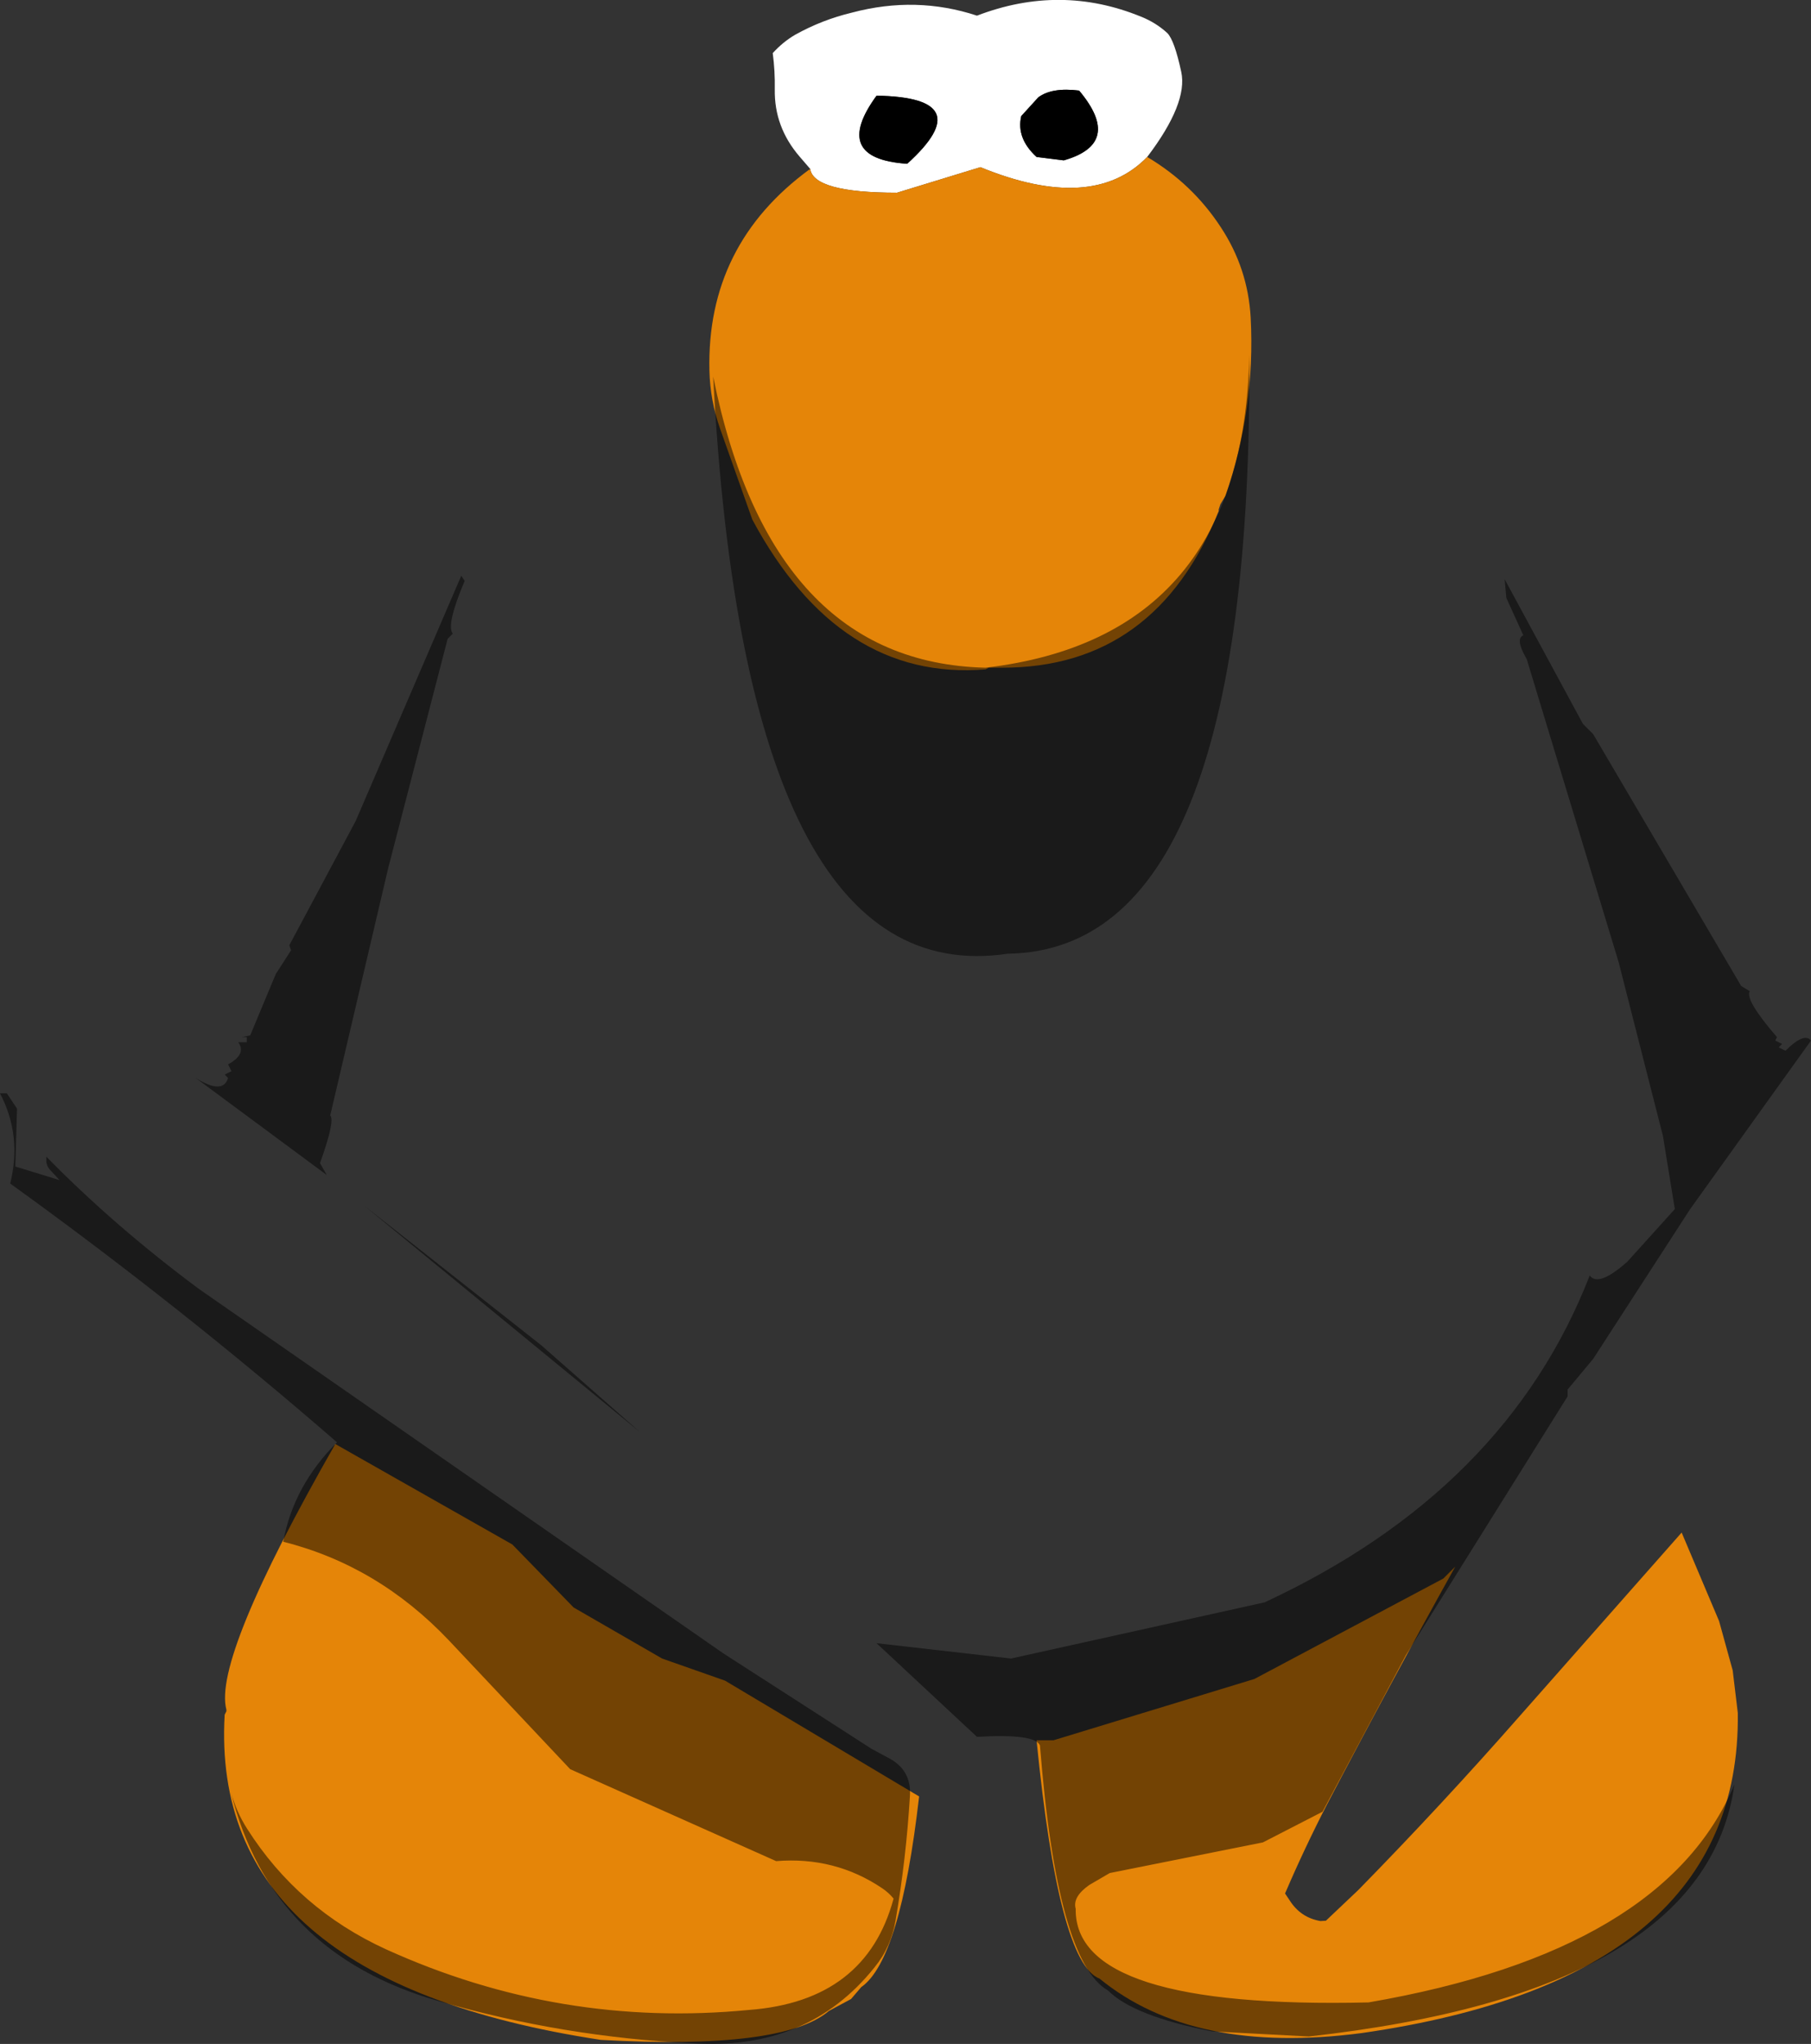 <?xml version="1.0" encoding="UTF-8" standalone="no"?>
<svg xmlns:ffdec="https://www.free-decompiler.com/flash" xmlns:xlink="http://www.w3.org/1999/xlink" ffdec:objectType="shape" height="300.15px" width="266.0px" xmlns="http://www.w3.org/2000/svg">
  <rect width="100%" height="100%" fill="#333333" stroke="none"/>
  <g transform="matrix(1.0, 0.0, 0.0, 1.0, 144.75, 97.55)">
    <path d="M-25.75 -72.75 L-27.3 -74.55 Q-31.05 -78.9 -30.95 -84.45 -30.9 -87.1 -31.25 -89.75 -29.75 -91.4 -27.95 -92.45 -24.0 -94.65 -19.6 -95.7 -10.2 -98.2 -1.25 -95.25 11.0 -99.95 22.85 -95.1 25.0 -94.25 26.7 -92.7 27.75 -91.65 28.75 -87.0 29.75 -82.4 23.75 -74.5 15.75 -66.25 -0.75 -73.0 L-13.0 -69.25 Q-25.25 -69.25 -25.75 -72.75 M7.75 -83.25 L5.25 -80.5 Q4.5 -77.25 7.5 -74.5 L11.5 -74.0 Q20.25 -76.5 13.75 -84.25 9.75 -84.75 7.75 -83.25 M-16.0 -83.5 Q-22.75 -74.25 -11.5 -73.5 -0.75 -83.25 -16.0 -83.5" fill="#ffffff" fill-rule="evenodd" stroke="none"/>
    <path d="M7.75 -83.25 Q9.75 -84.75 13.75 -84.25 20.25 -76.5 11.5 -74.0 L7.5 -74.5 Q4.5 -77.25 5.25 -80.5 L7.75 -83.25 M-16.0 -83.5 Q-0.75 -83.25 -11.5 -73.5 -22.75 -74.25 -16.0 -83.5" fill="#000000" fill-rule="evenodd" stroke="none"/>
    <path d="M23.75 -74.5 Q30.4 -70.55 34.55 -64.2 38.55 -58.15 38.95 -50.9 39.65 -37.5 35.25 -24.75 L34.5 -23.5 34.25 -22.75 34.25 -22.5 Q25.0 0.5 2.5 0.5 L0.5 0.5 0.0 0.75 Q-21.5 2.5 -34.25 -21.25 L-39.0 -34.65 Q-40.45 -38.8 -40.55 -43.1 -41.0 -61.65 -25.75 -72.75 -25.25 -69.25 -13.0 -69.25 L-0.75 -73.0 Q15.75 -66.25 23.75 -74.5 M-111.5 153.5 Q-113.5 146.0 -95.5 114.5 L-69.5 129.25 -60.5 138.5 -47.5 146.0 -38.25 149.25 -9.75 166.25 Q-12.5 190.25 -18.25 194.25 L-19.75 196.0 -23.0 197.75 Q-29.75 203.5 -56.5 202.0 -114.0 193.25 -111.75 154.25 L-111.5 153.75 -111.5 153.5 M67.25 134.25 L69.0 132.5 Q59.35 149.85 50.15 167.45 46.85 173.85 44.0 180.5 L44.7 181.55 Q46.3 184.05 49.2 184.55 L50.0 184.5 54.75 180.0 Q67.0 167.5 78.55 154.35 L102.25 127.5 107.75 140.5 109.75 147.75 110.5 154.0 Q111.0 193.0 55.25 201.0 30.5 204.25 16.75 193.0 10.75 190.75 7.5 158.0 L10.0 158.0 39.5 149.0 67.25 134.25" fill="#e58508" fill-rule="evenodd" stroke="none"/>
    <path d="M79.0 -4.25 L76.5 -9.75 76.25 -12.5 87.75 8.75 89.25 10.25 111.0 47.25 112.25 48.0 Q111.5 49.25 116.25 54.75 L116.0 55.25 117.0 55.75 116.5 56.25 117.5 56.75 Q120.25 54.0 121.25 55.25 L103.5 80.0 89.25 102.0 85.5 106.5 85.5 107.5 61.75 145.5 49.5 168.5 40.75 173.0 18.25 177.5 15.25 179.25 Q12.75 181.0 13.25 182.75 13.0 197.5 56.25 196.5 99.75 189.0 110.0 164.5 105.75 195.0 47.5 201.5 L33.25 200.75 Q21.75 198.5 18.0 194.75 10.5 190.5 8.0 158.75 7.25 157.0 -1.25 157.5 L-16.0 143.75 3.75 146.0 41.0 137.75 Q76.5 121.25 88.75 89.75 90.0 91.5 94.25 87.75 L101.25 80.0 99.5 69.25 93.0 43.75 79.5 -0.75 Q77.75 -3.75 79.0 -4.25 M0.0 0.5 Q37.9 -3.95 38.75 -45.4 39.25 42.0 3.25 42.5 -35.25 48.25 -40.0 -42.25 -31.5 -0.25 0.0 0.5 M-76.5 -12.25 Q-79.25 -5.75 -78.25 -4.5 L-79.0 -3.75 -87.75 30.0 -96.25 66.25 Q-95.5 67.0 -97.75 73.25 L-96.75 75.0 -116.0 60.75 Q-112.0 63.25 -111.25 60.75 L-111.75 60.25 -110.75 59.75 -111.25 58.75 Q-108.5 57.25 -109.75 55.5 L-108.5 55.5 -108.5 54.75 -109.25 54.75 -108.0 54.5 -104.25 45.5 -102.0 42.0 -102.25 41.25 -92.5 23.0 -77.0 -13.0 -76.5 -12.25 M-137.95 72.3 Q-127.9 82.55 -115.5 91.75 L-38.5 145.25 -16.75 159.25 -14.25 160.6 Q-10.85 162.35 -11.1 166.2 -11.65 175.35 -13.2 184.4 -13.85 188.35 -16.3 191.35 -26.1 203.6 -43.0 202.5 -62.0 201.6 -80.15 196.35 -105.0 189.35 -110.85 165.55 -110.05 168.5 -108.45 171.0 -100.95 182.8 -88.05 188.7 -62.5 200.3 -34.7 197.6 -17.55 196.3 -13.5 181.25 -14.25 180.35 -15.15 179.75 -22.1 175.05 -30.75 175.75 L-61.0 162.25 -78.85 143.3 Q-89.25 132.35 -103.15 128.85 -101.65 120.65 -95.25 114.25 -118.4 94.15 -143.25 76.25 -141.5 69.2 -144.75 63.0 L-143.75 63.0 -142.25 65.25 -142.5 73.75 -136.0 75.75 -137.15 74.5 Q-137.85 73.85 -137.95 73.05 L-137.95 72.3 M-65.25 100.0 L-50.75 112.75 -91.25 79.5 -65.25 100.0" fill="#000000" fill-opacity="0.498" fill-rule="evenodd" stroke="none"/>
  </g>
</svg>
